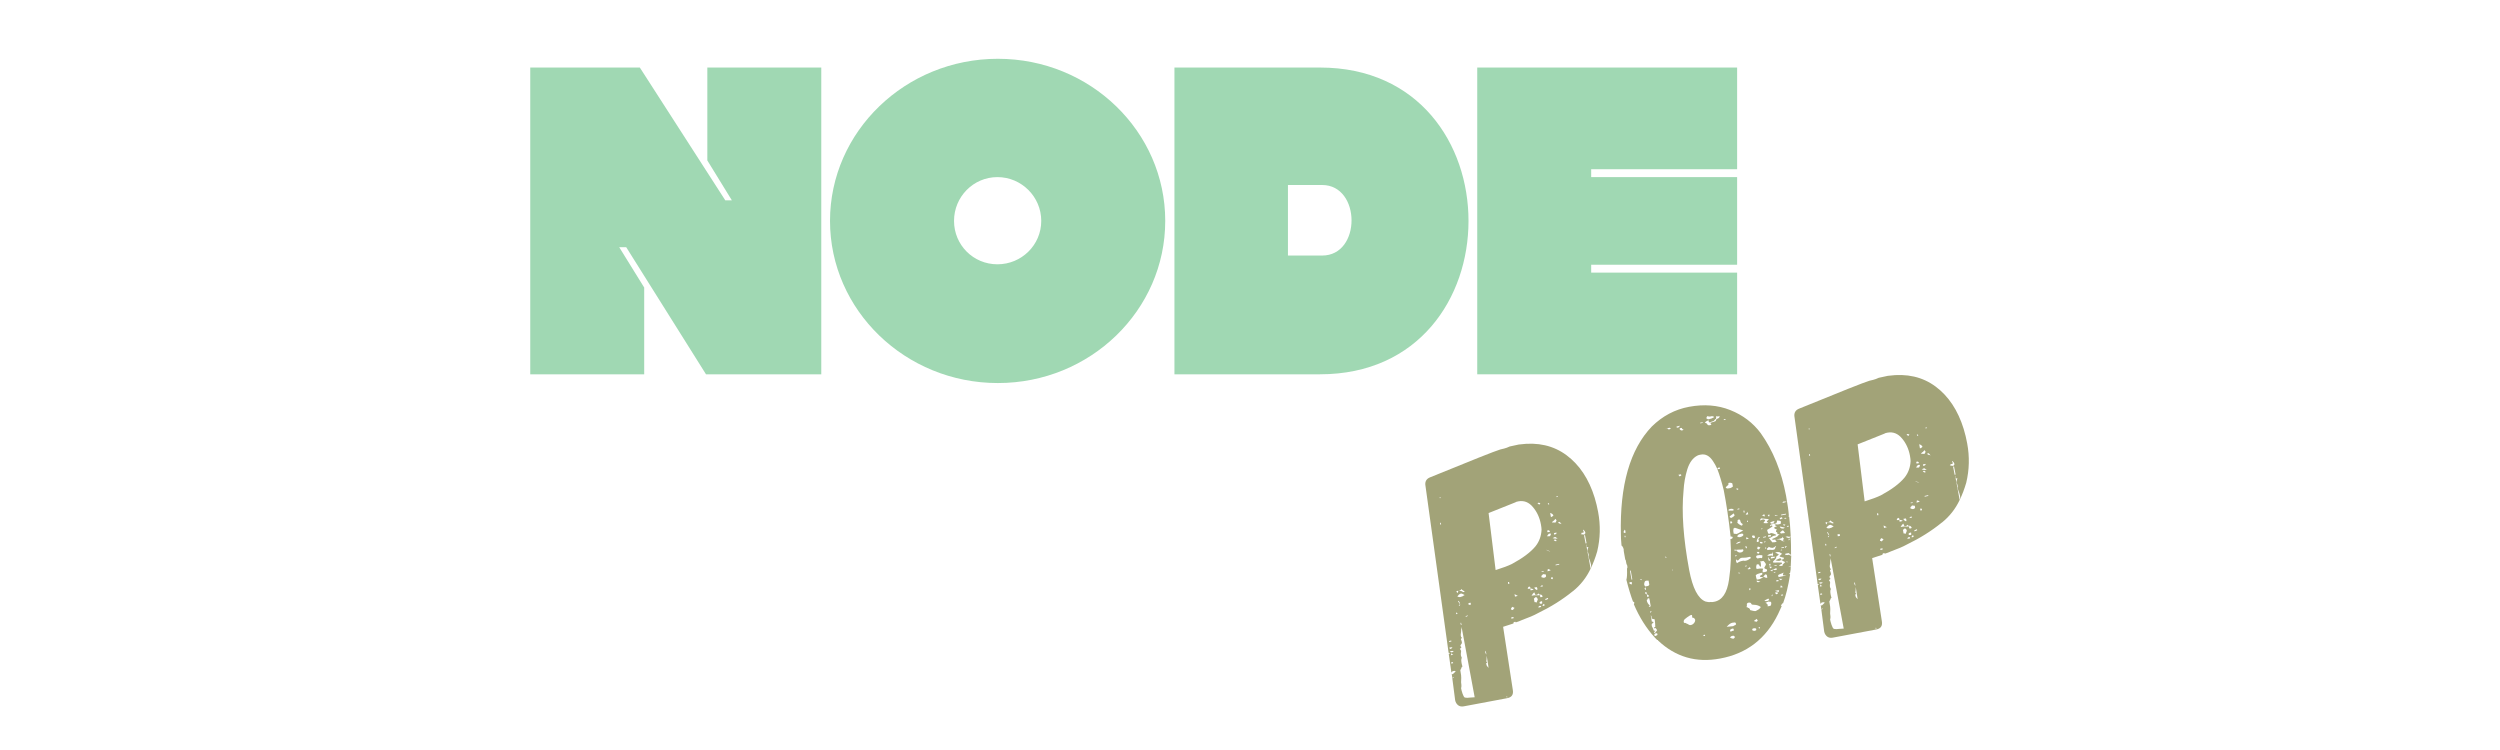 <svg xmlns="http://www.w3.org/2000/svg" xmlns:xlink="http://www.w3.org/1999/xlink" width="200" zoomAndPan="magnify" viewBox="0 0 150 75" height="60" preserveAspectRatio="xMidYMid meet" version="1.0"><defs><g/></defs><g fill="#a0d8b3" fill-opacity="1"><g transform="translate(2.545, 37.43)"><g><path d="M 19.984 -17.398 L 11.438 -30.676 L 0.48 -30.676 L 0.48 0 L 11.875 0 L 11.875 -8.676 L 9.379 -12.707 L 10.078 -12.707 L 18.055 0 L 29.582 0 L 29.582 -30.676 L 18.188 -30.676 L 18.188 -21.387 L 20.641 -17.398 Z M 19.984 -17.398 "/></g></g></g><g fill="#a0d8b3" fill-opacity="1"><g transform="translate(32.563, 37.43)"><g><path d="M 17.223 0.875 C 26.469 0.875 33.961 -6.398 33.961 -15.34 C 33.961 -24.277 26.469 -31.551 17.223 -31.551 C 7.977 -31.551 0.438 -24.277 0.438 -15.34 C 0.438 -6.398 7.977 0.875 17.223 0.875 Z M 12.84 -15.34 C 12.84 -17.75 14.77 -19.719 17.18 -19.719 C 19.59 -19.719 21.562 -17.75 21.562 -15.34 C 21.562 -12.926 19.59 -11 17.18 -11 C 14.77 -11 12.84 -12.926 12.84 -15.34 Z M 12.84 -15.34 "/></g></g></g><g fill="#a0d8b3" fill-opacity="1"><g transform="translate(67.006, 37.43)"><g><path d="M 0.438 0 L 14.988 0 C 34.797 0 34.797 -30.676 14.988 -30.676 L 0.438 -30.676 Z M 15.207 -11.875 L 11.789 -11.875 L 11.789 -18.93 L 15.207 -18.93 C 19.105 -18.93 19.152 -11.875 15.207 -11.875 Z M 15.207 -11.875 "/></g></g></g><g fill="#a0d8b3" fill-opacity="1"><g transform="translate(97.286, 37.43)"><g><path d="M 11.832 -20.508 L 26.426 -20.508 L 26.426 -30.676 L 0.438 -30.676 L 0.438 0 L 26.426 0 L 26.426 -10.168 L 11.832 -10.168 L 11.832 -10.957 L 26.426 -10.957 L 26.426 -19.719 L 11.832 -19.719 Z M 11.832 -20.508 "/></g></g></g><g fill="#a2a378" fill-opacity="1"><g transform="translate(96.015, 70.696)"><g><path d="M 13.453 -20.922 C 13.598 -20.441 13.711 -19.969 13.797 -19.5 C 14.047 -18.164 14.016 -16.848 13.703 -15.547 C 13.516 -14.91 13.297 -14.336 13.047 -13.828 C 13.098 -13.961 13.109 -14.109 13.078 -14.266 C 13.035 -14.453 12.992 -14.594 12.953 -14.688 C 12.91 -14.77 12.879 -14.883 12.859 -15.031 C 12.836 -15.133 12.852 -15.191 12.906 -15.203 L 12.859 -15.203 C 12.828 -15.367 12.789 -15.484 12.75 -15.547 C 12.727 -15.691 12.754 -15.836 12.828 -15.984 C 12.68 -15.973 12.625 -16.016 12.656 -16.109 C 12.633 -16.203 12.613 -16.258 12.594 -16.281 L 13.047 -13.828 C 12.629 -12.941 12.039 -12.191 11.281 -11.578 L 11.25 -11.562 C 10.238 -10.738 9.078 -10.008 7.766 -9.375 C 7.391 -9.164 6.859 -8.938 6.172 -8.688 L 5.875 -8.562 L 5.594 -8.469 L 5.562 -8.453 C 5.551 -8.504 5.523 -8.523 5.484 -8.516 C 5.367 -8.492 5.316 -8.445 5.328 -8.375 C 5.328 -8.352 5.336 -8.348 5.359 -8.359 L 4.297 -8.016 L 5.266 -1.703 C 5.348 -1.234 5.156 -0.957 4.688 -0.875 L 0.359 -0.062 C 0.141 -0.02 -0.047 -0.055 -0.203 -0.172 C -0.359 -0.297 -0.457 -0.461 -0.5 -0.672 L -0.844 -3.328 L -0.75 -3.266 C -0.688 -3.316 -0.582 -3.414 -0.438 -3.562 L -0.562 -3.609 L -0.75 -3.578 L -0.875 -3.438 L -1.141 -5.312 L -1.031 -5.344 C -1.039 -5.395 -1.07 -5.414 -1.125 -5.406 L -1.156 -5.422 L -3.484 -22.234 C -3.504 -22.578 -3.352 -22.816 -3.031 -22.953 C 1.145 -24.66 3.492 -25.594 4.016 -25.75 C 4.109 -25.77 4.238 -25.801 4.406 -25.844 C 4.57 -25.883 4.754 -25.953 4.953 -26.047 L 5.891 -26.25 L 5.922 -26.25 C 7.766 -26.5 9.336 -26.141 10.641 -25.172 C 11.941 -24.203 12.879 -22.785 13.453 -20.922 Z M -1.969 -20.891 L -1.984 -21 L -2.047 -20.984 L -2.031 -20.875 Z M 3.547 -13.688 C 4.266 -13.914 4.805 -14.117 5.172 -14.297 C 6.254 -14.879 7.039 -15.469 7.531 -16.062 C 7.906 -16.531 8.109 -17.082 8.141 -17.719 C 8.141 -17.844 8.117 -18.02 8.078 -18.25 C 7.953 -18.926 7.688 -19.504 7.281 -19.984 C 6.875 -20.473 6.391 -20.664 5.828 -20.562 C 5.68 -20.539 5.57 -20.504 5.5 -20.453 L 2.844 -19.391 Z M 9.625 -21.062 L 9.641 -20.984 L 9.766 -21.016 L 9.75 -21.094 Z M 7.797 -20.422 C 7.766 -20.391 7.75 -20.363 7.75 -20.344 C 7.758 -20.32 7.781 -20.312 7.812 -20.312 C 7.844 -20.27 7.879 -20.25 7.922 -20.25 C 7.973 -20.258 7.992 -20.289 7.984 -20.344 L 8.031 -20.391 Z M -1.906 -18.25 L -1.938 -18.422 L -2.016 -18.406 L -1.984 -18.234 Z M 8.906 -20.266 L 8.875 -20.375 L 8.766 -20.359 L 8.797 -20.25 Z M 9.328 -19.141 C 9.297 -19.254 9.188 -19.344 9 -19.406 L 9.078 -18.984 C 9.16 -19.004 9.242 -19.055 9.328 -19.141 Z M 9.531 -18.438 C 9.602 -18.551 9.641 -18.625 9.641 -18.656 L 9.531 -18.812 L 9.406 -18.672 C 9.406 -18.672 9.398 -18.664 9.391 -18.656 C 9.391 -18.645 9.391 -18.641 9.391 -18.641 L 9.344 -18.625 C 9.258 -18.562 9.203 -18.504 9.172 -18.453 Z M 10.141 -18.281 C 10.035 -18.426 9.973 -18.492 9.953 -18.484 L 9.891 -18.516 L 9.812 -18.469 C 9.832 -18.375 9.891 -18.332 9.984 -18.344 Z M 8.984 -17.516 C 8.961 -17.578 8.938 -17.617 8.906 -17.641 L 8.844 -17.672 L 8.703 -17.641 L 8.734 -17.469 Z M 8.984 -17.078 C 9.055 -17.18 9.086 -17.27 9.078 -17.344 C 8.984 -17.32 8.922 -17.32 8.891 -17.344 L 8.781 -17.219 C 8.719 -17.145 8.695 -17.094 8.719 -17.062 Z M 9.406 -17.234 C 9.582 -17.266 9.66 -17.332 9.641 -17.438 L 9.375 -17.391 Z M 12.5 -17.328 C 12.52 -17.359 12.523 -17.398 12.516 -17.453 C 12.492 -17.547 12.426 -17.641 12.312 -17.734 C 12.27 -17.68 12.281 -17.633 12.344 -17.594 C 12.352 -17.52 12.352 -17.469 12.344 -17.438 L 12.109 -17.406 C 12.16 -17.332 12.141 -17.289 12.047 -17.281 C 12.047 -17.281 12.125 -17.27 12.281 -17.25 L 12.438 -17.234 C 12.438 -17.234 12.438 -17.25 12.438 -17.281 C 12.445 -17.312 12.469 -17.328 12.5 -17.328 Z M 9.25 -16.875 C 9.445 -16.832 9.613 -16.82 9.75 -16.844 C 9.594 -16.945 9.516 -17 9.516 -17 C 9.398 -16.977 9.332 -16.945 9.312 -16.906 Z M 9.484 -16.766 L 9.359 -16.656 L 9.594 -16.562 L 9.641 -16.656 Z M 12.391 -17.156 L 12.547 -16.344 L 12.641 -16.375 L 12.484 -17.188 Z M 9.016 -15.516 C 8.879 -15.629 8.734 -15.695 8.578 -15.719 Z M 9.547 -14.234 L 9.547 -14.156 L 9.906 -14.234 L 9.906 -14.312 Z M 9.047 -13.656 C 9.035 -13.695 8.992 -13.727 8.922 -13.75 C 8.859 -13.781 8.805 -13.789 8.766 -13.781 L 8.734 -13.562 Z M 8.156 -13.5 L 8.359 -13.531 L 8.344 -13.594 L 8.141 -13.562 Z M 0.469 -11.516 C 0.406 -11.578 0.332 -11.629 0.25 -11.672 C 0.195 -11.703 0.164 -11.742 0.156 -11.797 C 0.094 -11.711 0.023 -11.66 -0.047 -11.641 C -0.047 -11.617 -0.07 -11.602 -0.125 -11.594 C 0.082 -11.613 0.219 -11.578 0.281 -11.484 Z M 8.281 -13.281 C 8.238 -13.219 8.219 -13.188 8.219 -13.188 L 8.188 -13.172 C 8.133 -13.141 8.113 -13.098 8.125 -13.047 C 8.133 -12.973 8.156 -12.941 8.188 -12.953 L 8.219 -12.953 C 8.281 -12.922 8.344 -12.91 8.406 -12.922 C 8.52 -12.953 8.582 -13.004 8.594 -13.078 L 8.562 -13.25 Z M -0.266 -11.375 L -0.219 -11.5 C -0.188 -11.539 -0.176 -11.582 -0.188 -11.625 L -0.375 -11.578 L -0.359 -11.516 Z M 4.891 -12.5 L 4.781 -12.484 L 4.812 -12.297 L 4.922 -12.312 Z M -0.016 -10.984 C 0.078 -11.004 0.16 -11.031 0.234 -11.062 C 0.359 -11.145 0.43 -11.188 0.453 -11.188 L 0.25 -11.297 C 0.164 -11.336 0.109 -11.352 0.078 -11.344 C 0.035 -11.332 -0.031 -11.297 -0.125 -11.234 L -0.281 -11.047 C -0.219 -11.023 -0.176 -11.008 -0.156 -11 C -0.133 -11 -0.133 -11 -0.156 -11 Z M 9.125 -12.984 L 9.094 -12.797 L 9.25 -12.781 L 9.281 -12.938 Z M 6.922 -12.047 C 6.879 -12.035 6.836 -12.004 6.797 -11.953 C 6.766 -11.91 6.754 -11.863 6.766 -11.812 L 7.016 -11.828 L 7.047 -11.656 L 7.25 -11.703 L 7.359 -11.75 C 7.242 -11.82 7.129 -11.848 7.016 -11.828 L 7.031 -11.938 C 7.02 -11.957 6.984 -11.992 6.922 -12.047 Z M 8.281 -12.062 C 8.281 -12.082 8.27 -12.094 8.25 -12.094 L 8.234 -12.172 C 8.234 -12.172 8.223 -12.172 8.203 -12.172 C 8.191 -12.18 8.188 -12.188 8.188 -12.188 L 8 -12.016 Z M -0.141 -10.609 L -0.219 -10.594 L -0.062 -10.328 L 0 -10.344 Z M 7.703 -11.703 C 7.723 -11.754 7.727 -11.801 7.719 -11.844 C 7.707 -11.895 7.688 -11.941 7.656 -11.984 L 7.406 -11.938 C 7.5 -11.781 7.598 -11.703 7.703 -11.703 Z M -0.047 -10.25 L -0.141 -10.125 L -0.062 -10.109 L 0.016 -10.266 Z M 5.438 -11.281 L 5.484 -11.031 L 5.766 -11.109 Z M 0.828 -10.391 L 0.859 -10.203 L 1.078 -10.234 L 1.047 -10.422 Z M 7.406 -11.469 C 7.301 -11.375 7.211 -11.258 7.141 -11.125 L 7.422 -11.172 L 7.969 -11.172 L 7.953 -11.25 L 7.906 -11.266 L 7.859 -11.344 L 7.812 -11.328 L 7.797 -11.297 L 7.672 -11.219 L 7.531 -11.203 Z M 8.25 -11.047 C 8.227 -11.141 8.156 -11.211 8.031 -11.266 C 7.969 -11.148 7.973 -11.051 8.047 -10.969 L 8.188 -11 Z M 7.438 -10.484 C 7.508 -10.492 7.578 -10.477 7.641 -10.438 C 7.723 -10.625 7.766 -10.727 7.766 -10.75 L 7.703 -10.906 C 7.703 -10.906 7.66 -10.938 7.578 -11 L 7.5 -10.938 L 7.469 -10.922 C 7.469 -10.922 7.461 -10.914 7.453 -10.906 C 7.453 -10.895 7.453 -10.891 7.453 -10.891 L 7.375 -10.844 Z M -0.422 -9.281 L -0.25 -9.312 L -0.297 -9.375 C -0.297 -9.375 -0.332 -9.406 -0.406 -9.469 L -0.391 -9.359 Z M 8.516 -10.797 L 8.531 -10.688 L 8.797 -10.797 L 8.781 -10.906 Z M 5.203 -10.016 C 5.109 -9.891 5.066 -9.801 5.078 -9.75 L 5.266 -9.688 L 5.438 -9.906 Z M 7.938 -10.406 C 7.957 -10.332 8.02 -10.305 8.125 -10.328 L 8.203 -10.344 C 8.211 -10.375 8.211 -10.422 8.203 -10.484 L 8.188 -10.578 C 8.008 -10.547 7.926 -10.488 7.938 -10.406 Z M 0.719 -9.156 L 0.547 -9.062 L 0.562 -9 L 0.781 -9.109 Z M 8.422 -10.125 C 8.453 -10.195 8.438 -10.258 8.375 -10.312 C 8.27 -10.238 8.227 -10.164 8.25 -10.094 Z M 8.109 -10 C 8.098 -10.07 8.062 -10.113 8 -10.125 C 7.875 -10.094 7.816 -10.031 7.828 -9.938 Z M 0.031 -8.406 L 0.078 -8.188 L 0.141 -8.203 L 0.094 -8.422 Z M 5.109 -8.953 L 5.125 -8.828 L 5.344 -8.875 L 5.328 -9 Z M 0.141 -8.016 C 0.141 -7.91 0.129 -7.82 0.109 -7.75 C 0.098 -7.676 0.094 -7.598 0.094 -7.516 C 0.082 -7.441 0.07 -7.363 0.062 -7.281 C 0.051 -7.207 0.055 -7.141 0.078 -7.078 C 0.078 -7.035 0.086 -7.004 0.109 -6.984 C 0.172 -6.941 0.191 -6.91 0.172 -6.891 C 0.066 -6.836 0.051 -6.758 0.125 -6.656 C 0.176 -6.508 0.191 -6.414 0.172 -6.375 C 0.172 -6.375 0.148 -6.344 0.109 -6.281 C 0.109 -6.281 0.102 -6.27 0.094 -6.25 C 0.082 -6.238 0.078 -6.234 0.078 -6.234 C 0.035 -6.191 0.02 -6.148 0.031 -6.109 C 0.031 -6.066 0.051 -6.039 0.094 -6.031 C 0.094 -6.031 0.098 -6.008 0.109 -5.969 C 0.129 -5.938 0.113 -5.906 0.062 -5.875 L 0.016 -5.844 L -0.031 -5.828 C 0.062 -5.711 0.102 -5.617 0.094 -5.547 C 0.051 -5.273 0.062 -5.098 0.125 -5.016 C 0.156 -4.973 0.164 -4.93 0.156 -4.891 C 0.156 -4.848 0.145 -4.828 0.125 -4.828 C 0.102 -4.703 0.109 -4.555 0.141 -4.391 C 0.172 -4.234 0.203 -4.117 0.234 -4.047 C 0.16 -4.016 0.125 -3.961 0.125 -3.891 L 0.016 -3.672 L 0.031 -3.578 C 0.094 -3.242 0.117 -3.02 0.109 -2.906 C 0.098 -2.727 0.094 -2.582 0.094 -2.469 C 0.102 -2.363 0.113 -2.273 0.125 -2.203 C 0.133 -2.141 0.133 -2.082 0.125 -2.031 L 0.094 -1.875 C 0.113 -1.75 0.16 -1.57 0.234 -1.344 C 0.305 -1.125 0.383 -0.988 0.469 -0.938 C 0.625 -0.906 0.797 -0.906 0.984 -0.938 L 1.453 -0.969 Z M -0.875 -6.547 L -0.891 -6.641 L -1.109 -6.594 L -1.094 -6.5 Z M -0.766 -5.953 C -0.828 -5.973 -0.898 -5.973 -0.984 -5.953 C -1.066 -5.941 -1.102 -5.922 -1.094 -5.891 L -0.969 -5.797 C -0.895 -5.816 -0.828 -5.867 -0.766 -5.953 Z M -0.734 -5.5 C -0.68 -5.508 -0.66 -5.539 -0.672 -5.594 C -0.828 -5.613 -0.945 -5.594 -1.031 -5.531 L -0.844 -5.453 Z M -0.688 -5.219 C -0.812 -5.27 -0.879 -5.332 -0.891 -5.406 L -0.906 -5.297 C -0.895 -5.242 -0.906 -5.203 -0.938 -5.172 Z M 2.5 -5.5 C 2.52 -5.406 2.562 -5.316 2.625 -5.234 L 2.562 -5.625 Z M -0.906 -4.453 L -0.891 -4.344 L -0.703 -4.375 L -0.719 -4.484 Z M 2.641 -4.75 L 2.625 -4.641 C 2.633 -4.598 2.629 -4.578 2.609 -4.578 C 2.703 -4.461 2.723 -4.398 2.672 -4.391 C 2.648 -4.41 2.629 -4.41 2.609 -4.391 C 2.598 -4.379 2.598 -4.363 2.609 -4.344 C 2.617 -4.25 2.641 -4.172 2.672 -4.109 C 2.711 -4.055 2.77 -3.988 2.844 -3.906 L 2.656 -5.125 Z M -0.672 -2.984 L -0.766 -2.906 L -0.766 -2.875 L -0.625 -2.938 Z M 4.688 -1.047 L 4.609 -1.031 L 4.672 -0.953 L 4.734 -0.969 Z M 4.688 -1.047 "/></g></g></g><g fill="#a2a378" fill-opacity="1"><g transform="translate(114.731, 67.212)"><g><path d="M 14.125 -15.625 L 14.156 -15.516 L 14.188 -15.531 C 14.32 -14.406 14.383 -13.129 14.375 -11.703 L 14.281 -11.797 C 14.195 -11.848 14.148 -11.883 14.141 -11.906 L 13.812 -11.844 L 13.797 -11.734 L 13.812 -11.703 C 13.906 -11.723 13.961 -11.723 13.984 -11.703 L 14.203 -11.75 C 14.211 -11.695 14.273 -11.66 14.391 -11.641 L 14.344 -10.578 L 14.141 -10.531 L 14.141 -10.5 L 14.344 -10.547 C 14.352 -10.367 14.332 -10.164 14.281 -9.938 C 14.27 -9.883 14.242 -9.859 14.203 -9.859 C 14.172 -9.867 14.156 -9.863 14.156 -9.844 L 14.281 -9.781 C 14.094 -8.602 13.859 -7.641 13.578 -6.891 L 13.531 -6.891 L 13.359 -6.672 L 13.438 -6.594 L 13.078 -5.812 C 11.867 -3.332 9.938 -1.848 7.281 -1.359 C 4.895 -0.91 2.828 -1.508 1.078 -3.156 L 1.062 -3.219 L 1 -3.203 C 0.844 -3.348 0.766 -3.426 0.766 -3.438 C -0.098 -4.383 -0.801 -5.5 -1.344 -6.781 L -1.312 -6.859 C -1.32 -6.898 -1.316 -6.938 -1.297 -6.969 C -1.305 -7.008 -1.348 -7.035 -1.422 -7.047 L -1.406 -6.984 C -1.645 -7.617 -1.875 -8.367 -2.094 -9.234 C -2.031 -9.422 -2.008 -9.789 -2.031 -10.344 L -1.984 -10.484 L -2.016 -10.688 C -2.066 -10.75 -2.098 -10.832 -2.109 -10.938 L -2.156 -11.188 C -2.188 -11.207 -2.207 -11.254 -2.219 -11.328 L -2.344 -12.031 C -2.363 -12.145 -2.367 -12.223 -2.359 -12.266 C -2.379 -12.379 -2.422 -12.477 -2.484 -12.562 C -2.484 -12.582 -2.516 -12.613 -2.578 -12.656 C -2.629 -13.207 -2.648 -13.57 -2.641 -13.75 C -2.766 -18.676 -1.734 -22.281 0.453 -24.562 C 1.523 -25.613 2.766 -26.27 4.172 -26.531 C 5.672 -26.812 7.047 -26.703 8.297 -26.203 C 9.555 -25.703 10.57 -24.93 11.344 -23.891 C 12.57 -22.172 13.414 -20.086 13.875 -17.641 C 14.031 -16.773 14.125 -16.109 14.156 -15.641 Z M 5.984 -25.594 C 5.93 -25.5 5.906 -25.426 5.906 -25.375 C 6 -25.301 6.078 -25.27 6.141 -25.281 L 6.453 -25.375 L 6.688 -25.5 L 6.609 -25.547 L 6.609 -25.594 C 6.535 -25.582 6.484 -25.582 6.453 -25.594 L 6.297 -25.562 C 6.234 -25.551 6.129 -25.562 5.984 -25.594 Z M 6.125 -25.188 C 5.926 -25.113 5.805 -25.031 5.766 -24.938 C 5.898 -24.906 5.977 -24.852 6 -24.781 C 6.031 -24.688 6.133 -24.66 6.312 -24.703 C 6.406 -24.711 6.426 -24.742 6.375 -24.797 C 6.301 -24.816 6.312 -24.875 6.406 -24.969 C 6.531 -25 6.613 -25.02 6.656 -25.031 C 6.707 -25.051 6.742 -25.066 6.766 -25.078 C 6.836 -25.086 6.867 -25.117 6.859 -25.172 L 6.891 -25.266 C 6.973 -25.328 7.031 -25.363 7.062 -25.375 C 7.133 -25.383 7.195 -25.445 7.25 -25.562 C 7.25 -25.582 7.203 -25.586 7.109 -25.578 C 7.023 -25.555 6.953 -25.562 6.891 -25.594 C 6.867 -25.57 6.867 -25.523 6.891 -25.453 C 6.891 -25.41 6.883 -25.367 6.875 -25.328 C 6.844 -25.328 6.797 -25.289 6.734 -25.219 C 6.68 -25.133 6.617 -25.086 6.547 -25.078 L 6.438 -25.062 L 6.375 -25 C 6.301 -24.969 6.238 -24.961 6.188 -24.984 C 6.145 -25.016 6.129 -25.051 6.141 -25.094 Z M 1.75 -24.344 C 1.895 -24.375 1.984 -24.379 2.016 -24.359 C 2.016 -24.359 2.02 -24.352 2.031 -24.344 C 2.051 -24.344 2.062 -24.344 2.062 -24.344 C 2.07 -24.301 2.086 -24.281 2.109 -24.281 L 2.219 -24.281 L 2.359 -24.359 C 2.359 -24.359 2.348 -24.363 2.328 -24.375 C 2.316 -24.383 2.312 -24.391 2.312 -24.391 L 2.25 -24.438 Z M 2.953 -24.438 L 3.125 -24.469 L 3.281 -24.641 L 2.922 -24.562 Z M 5.297 -24.875 L 5.547 -24.922 L 5.531 -24.984 L 5.281 -24.938 Z M 7.656 -25.203 L 7.828 -25.234 L 7.812 -25.312 L 7.641 -25.281 Z M 3.625 -24.281 C 3.531 -24.258 3.473 -24.305 3.453 -24.422 L 3.25 -24.391 L 3.266 -24.359 L 3.234 -24.344 L 3.234 -24.297 C 3.305 -24.191 3.395 -24.148 3.5 -24.172 C 3.551 -24.18 3.594 -24.219 3.625 -24.281 Z M 8.375 -13.297 C 8.375 -13.297 8.379 -13.301 8.391 -13.312 C 8.398 -13.32 8.406 -13.328 8.406 -13.328 C 8.477 -13.348 8.508 -13.363 8.5 -13.375 L 8.547 -13.516 C 8.441 -13.555 8.367 -13.57 8.328 -13.562 C 8.141 -15.289 7.91 -16.836 7.641 -18.203 C 7.441 -19.016 7.227 -19.719 7 -20.312 L 7.031 -20.312 L 7.078 -20.297 L 7.281 -20.328 C 7.258 -20.391 7.227 -20.445 7.188 -20.5 C 7.07 -20.414 7.008 -20.352 7 -20.312 C 6.875 -20.602 6.727 -20.867 6.562 -21.109 C 6.219 -21.629 5.812 -21.844 5.344 -21.75 C 5.195 -21.727 5.086 -21.695 5.016 -21.656 C 4.555 -21.426 4.219 -20.969 4 -20.281 C 3.789 -19.594 3.664 -18.883 3.625 -18.156 C 3.414 -16 3.602 -13.348 4.188 -10.203 C 4.531 -8.398 5.07 -7.352 5.812 -7.062 C 6.02 -7 6.195 -6.984 6.344 -7.016 C 6.414 -6.992 6.523 -7 6.672 -7.031 C 7.484 -7.176 7.984 -7.914 8.172 -9.25 C 8.367 -10.562 8.414 -11.914 8.312 -13.312 Z M 3.359 -19.781 L 3.109 -19.734 L 3.219 -19.578 C 3.258 -19.586 3.32 -19.617 3.406 -19.672 Z M 8.438 -18.469 L 8.562 -18.562 L 8.5 -18.875 C 8.395 -18.938 8.273 -18.953 8.141 -18.922 C 8.117 -18.922 8.109 -18.898 8.109 -18.859 C 8.117 -18.805 8.117 -18.766 8.109 -18.734 L 7.969 -18.609 C 7.883 -18.535 7.844 -18.488 7.844 -18.469 C 7.852 -18.414 7.91 -18.379 8.016 -18.359 L 8.312 -18.406 Z M 8.953 -18.219 L 9.016 -18.234 C 9.047 -18.266 9.082 -18.285 9.125 -18.297 C 9.125 -18.297 9.113 -18.305 9.094 -18.328 C 9.082 -18.348 9.066 -18.352 9.047 -18.344 L 8.922 -18.406 Z M 8.328 -16.328 C 8.18 -16.297 8.113 -16.258 8.125 -16.219 L 8.125 -16.141 L 8.359 -16.156 C 8.398 -16.145 8.473 -16.145 8.578 -16.156 L 8.641 -16.203 L 8.625 -16.266 C 8.539 -16.328 8.441 -16.348 8.328 -16.328 Z M -2.188 -13.906 C -2.195 -13.977 -2.195 -14.039 -2.188 -14.094 C -2.195 -14.156 -2.219 -14.207 -2.25 -14.25 C -2.344 -14.125 -2.383 -14.035 -2.375 -13.984 C -2.375 -13.984 -2.348 -13.961 -2.297 -13.922 Z M 9.219 -16.344 C 9.219 -16.363 9.18 -16.367 9.109 -16.359 L 8.969 -16.297 C 9.031 -16.266 9.07 -16.254 9.094 -16.266 L 9.203 -16.281 L 9.203 -16.312 Z M 13.812 -16.984 C 13.844 -17.023 13.895 -17.051 13.969 -17.062 L 13.609 -17.062 L 13.547 -16.984 L 13.516 -16.906 C 13.566 -16.938 13.664 -16.961 13.812 -16.984 Z M 9.641 -15.953 L 9.734 -15.969 L 9.703 -16.156 L 9.609 -16.141 Z M 8.234 -15.578 L 8.266 -15.469 C 8.266 -15.445 8.289 -15.441 8.344 -15.453 C 8.344 -15.453 8.352 -15.445 8.375 -15.438 C 8.395 -15.438 8.41 -15.426 8.422 -15.406 C 8.41 -15.426 8.469 -15.469 8.594 -15.531 L 8.734 -15.672 L 8.641 -15.875 Z M 9.922 -15.891 C 9.867 -15.805 9.844 -15.754 9.844 -15.734 L 10.094 -15.781 C 10.07 -15.875 10.035 -15.961 9.984 -16.047 C 9.992 -15.984 9.973 -15.93 9.922 -15.891 Z M -2.203 -13.641 L -2.281 -13.625 L -2.25 -13.484 L -2.172 -13.5 Z M 11.438 -15.641 C 11.531 -15.66 11.617 -15.629 11.703 -15.547 C 11.773 -15.66 11.758 -15.742 11.656 -15.797 C 11.625 -15.734 11.586 -15.703 11.547 -15.703 Z M 9.469 -14.641 C 9.52 -14.734 9.547 -14.789 9.547 -14.812 C 9.422 -14.863 9.344 -14.953 9.312 -15.078 C 9.32 -15.141 9.273 -15.211 9.172 -15.297 C 9.172 -15.297 9.164 -15.285 9.156 -15.266 C 9.145 -15.254 9.125 -15.242 9.094 -15.234 L 9 -15.188 C 9.051 -15.176 9.062 -15.141 9.031 -15.078 L 9 -14.938 L 9.141 -14.812 C 9.234 -14.727 9.344 -14.672 9.469 -14.641 Z M 8.5 -14.953 C 8.488 -14.992 8.461 -15.031 8.422 -15.062 C 8.379 -15.094 8.348 -15.102 8.328 -15.094 C 8.273 -14.945 8.289 -14.863 8.375 -14.844 L 8.438 -14.906 Z M 12.047 -15.719 C 12.055 -15.664 12.07 -15.633 12.094 -15.625 L 12.172 -15.547 C 12.211 -15.609 12.227 -15.676 12.219 -15.75 Z M 9.969 -15.031 C 10 -15.008 10.023 -15.004 10.047 -15.016 C 10.066 -15.035 10.066 -15.062 10.047 -15.094 L 9.969 -15.188 Z M 12.766 -15.641 L 13.031 -15.656 L 13.016 -15.688 L 12.75 -15.719 Z M 11.312 -15.281 C 11.301 -15.258 11.289 -15.238 11.281 -15.219 C 11.27 -15.207 11.27 -15.188 11.281 -15.156 C 11.301 -15.164 11.328 -15.18 11.359 -15.203 C 11.391 -15.223 11.453 -15.242 11.547 -15.266 C 11.66 -15.285 11.738 -15.25 11.781 -15.156 L 11.609 -14.906 C 11.805 -14.875 11.973 -14.879 12.109 -14.922 C 11.941 -15.016 11.906 -15.082 12 -15.125 L 12.156 -15.297 L 11.375 -15.375 Z M 13.391 -15.672 L 13.875 -15.766 L 13.859 -15.844 L 13.375 -15.75 Z M 13.234 -15.422 C 13.254 -15.316 13.285 -15.27 13.328 -15.281 L 13.531 -15.375 L 13.484 -15.422 L 13.469 -15.5 L 13.328 -15.438 Z M 13.922 -15.359 C 13.805 -15.473 13.734 -15.461 13.703 -15.328 Z M 8.797 -13.828 L 8.938 -13.812 C 8.988 -13.82 9.207 -13.941 9.594 -14.172 L 9.125 -14.312 L 8.953 -14.375 L 8.75 -14.438 L 8.609 -14.344 C 8.617 -14.301 8.613 -14.227 8.594 -14.125 L 8.641 -13.844 Z M 12.562 -15.078 C 12.469 -15.055 12.375 -15.016 12.281 -14.953 C 12.289 -14.91 12.336 -14.875 12.422 -14.844 L 12.609 -14.875 L 12.656 -15 C 12.707 -15.008 12.723 -15.047 12.703 -15.109 Z M 12.938 -14.969 C 12.926 -14.906 12.875 -14.863 12.781 -14.844 L 12.734 -14.828 C 12.723 -14.848 12.68 -14.852 12.609 -14.844 C 12.555 -14.832 12.535 -14.816 12.547 -14.797 L 12.438 -14.781 C 12.32 -14.758 12.27 -14.695 12.281 -14.594 C 12.375 -14.602 12.426 -14.641 12.438 -14.703 C 12.477 -14.648 12.5 -14.625 12.5 -14.625 L 12.516 -14.562 L 11.984 -14.219 C 12.016 -14.062 12.047 -13.957 12.078 -13.906 C 12.117 -13.832 12.16 -13.805 12.203 -13.828 C 12.254 -13.859 12.281 -13.875 12.281 -13.875 L 12.422 -13.906 C 12.461 -13.906 12.523 -13.891 12.609 -13.859 L 12.891 -13.734 L 12.797 -13.641 C 12.766 -13.629 12.75 -13.633 12.75 -13.656 L 12.688 -13.641 C 12.582 -13.617 12.516 -13.586 12.484 -13.547 L 12.312 -13.438 L 12.141 -13.406 C 12.223 -13.344 12.27 -13.289 12.281 -13.25 C 12.344 -13.164 12.391 -13.113 12.422 -13.094 C 12.441 -13 12.5 -12.961 12.594 -12.984 C 12.688 -12.973 12.805 -12.992 12.953 -13.047 C 12.867 -13.086 12.816 -13.16 12.797 -13.266 L 12.719 -13.25 C 12.582 -13.219 12.508 -13.227 12.5 -13.281 L 12.484 -13.312 L 12.734 -13.422 L 12.922 -13.516 C 13.023 -13.578 13.078 -13.625 13.078 -13.656 L 13.234 -13.797 C 13.141 -13.773 13.062 -13.789 13 -13.844 L 12.984 -14 L 12.922 -14 C 12.898 -13.988 12.883 -14.004 12.875 -14.047 C 12.863 -14.098 12.867 -14.141 12.891 -14.172 L 12.969 -14.25 L 12.828 -14.312 C 12.742 -14.352 12.695 -14.383 12.688 -14.406 C 12.676 -14.477 12.77 -14.535 12.969 -14.578 L 12.812 -14.656 C 12.77 -14.695 12.742 -14.727 12.734 -14.75 L 12.891 -14.781 C 12.992 -14.75 13.145 -14.766 13.344 -14.828 C 13.332 -14.867 13.336 -14.91 13.359 -14.953 C 13.367 -14.973 13.367 -15.004 13.359 -15.047 C 13.359 -15.098 13.305 -15.129 13.203 -15.141 C 13.098 -15.16 13.02 -15.164 12.969 -15.156 C 12.977 -15.113 12.969 -15.051 12.938 -14.969 Z M 11.391 -14.281 L 11.469 -14.297 L 11.516 -14.375 L 11.453 -14.406 Z M 13.562 -14.766 C 13.57 -14.691 13.641 -14.656 13.766 -14.656 L 13.781 -14.719 L 13.812 -14.766 Z M 9.281 -13.5 C 9.332 -13.508 9.398 -13.535 9.484 -13.578 C 9.566 -13.629 9.609 -13.676 9.609 -13.719 C 9.586 -13.789 9.566 -13.828 9.547 -13.828 L 9.469 -13.859 L 9.328 -13.828 C 9.148 -13.797 9.035 -13.707 8.984 -13.562 C 9.078 -13.5 9.176 -13.477 9.281 -13.5 Z M 13.547 -14.5 L 13.234 -14.562 C 13.297 -14.395 13.422 -14.328 13.609 -14.359 C 13.68 -14.379 13.711 -14.398 13.703 -14.422 L 13.781 -14.438 Z M 14.141 -14.641 L 13.953 -14.609 L 13.969 -14.531 L 14.156 -14.562 Z M 10.688 -13.672 L 10.469 -13.641 C 10.457 -13.535 10.504 -13.457 10.609 -13.406 L 10.781 -13.438 C 10.77 -13.539 10.754 -13.594 10.734 -13.594 Z M 13.547 -13.891 C 13.672 -13.891 13.742 -13.898 13.766 -13.922 L 13.656 -14.078 C 13.645 -14.129 13.594 -14.16 13.5 -14.172 C 13.414 -14.078 13.359 -14.031 13.328 -14.031 C 13.297 -13.977 13.281 -13.938 13.281 -13.906 L 13.359 -13.891 L 13.359 -13.859 Z M 10.156 -13.359 C 10.039 -13.441 9.945 -13.477 9.875 -13.469 L 9.906 -13.281 Z M 11.156 -13.516 C 11.051 -13.422 10.977 -13.281 10.938 -13.094 C 10.945 -13.031 10.973 -13.004 11.016 -13.016 L 11.125 -13.031 C 11.156 -13.133 11.156 -13.203 11.125 -13.234 C 11.062 -13.285 11.113 -13.363 11.281 -13.469 C 11.258 -13.457 11.25 -13.461 11.25 -13.484 L 11.219 -13.484 C 11.219 -13.484 11.207 -13.488 11.188 -13.5 C 11.164 -13.508 11.156 -13.516 11.156 -13.516 Z M 12.359 -13.578 C 12.379 -13.617 12.367 -13.664 12.328 -13.719 L 12.078 -13.688 L 12.078 -13.531 Z M 11.875 -13.5 L 11.859 -13.578 L 11.578 -13.516 L 11.594 -13.438 Z M 9.172 -13.031 C 9.117 -13.02 9.047 -12.984 8.953 -12.922 L 8.875 -12.797 C 9.145 -12.891 9.305 -12.969 9.359 -13.031 L 9.312 -13.016 C 9.312 -13.047 9.266 -13.051 9.172 -13.031 Z M 1.891 -11.406 C 1.93 -11.469 1.926 -11.492 1.875 -11.484 L 1.766 -11.578 C 1.754 -11.523 1.797 -11.469 1.891 -11.406 Z M 13.344 -13.203 C 13.406 -13.16 13.469 -13.125 13.531 -13.094 C 13.594 -13.07 13.688 -13.082 13.812 -13.125 C 13.688 -13.102 13.594 -13.125 13.531 -13.188 C 13.656 -13.281 13.68 -13.352 13.609 -13.406 C 13.547 -13.445 13.508 -13.5 13.5 -13.562 C 13.52 -13.445 13.457 -13.379 13.312 -13.359 L 13.109 -13.312 C 12.992 -13.289 12.926 -13.27 12.906 -13.25 C 13.039 -13.27 13.133 -13.273 13.188 -13.266 Z M 14.219 -13.422 C 14.238 -13.43 14.281 -13.473 14.344 -13.547 C 14.238 -13.547 14.156 -13.547 14.094 -13.547 C 14.031 -13.555 14.023 -13.566 14.078 -13.578 C 14.023 -13.566 13.957 -13.555 13.875 -13.547 C 13.789 -13.547 13.828 -13.516 13.984 -13.453 C 14.035 -13.422 14.113 -13.41 14.219 -13.422 Z M 11.531 -12.953 C 11.488 -13.016 11.395 -13.035 11.25 -13.016 L 11.281 -12.891 L 11.484 -12.859 L 11.531 -12.922 Z M 11.672 -13.047 C 11.68 -12.984 11.707 -12.957 11.75 -12.969 C 11.812 -13.02 11.844 -13.055 11.844 -13.078 Z M 9.969 -12.531 C 9.914 -12.57 9.852 -12.586 9.781 -12.578 L 9.891 -12.359 C 9.953 -12.43 9.977 -12.488 9.969 -12.531 Z M 14.203 -13.25 C 14.254 -13.258 14.266 -13.281 14.234 -13.312 C 14.203 -13.344 14.176 -13.359 14.156 -13.359 L 14.141 -13.266 L 14.109 -13.188 L 14.188 -13.203 Z M 8.875 -12.203 C 8.938 -12.117 8.992 -12.062 9.047 -12.031 C 9.129 -11.969 9.234 -11.945 9.359 -11.969 C 9.473 -11.988 9.555 -12.047 9.609 -12.141 L 9.578 -12.281 C 9.422 -12.25 9.27 -12.238 9.125 -12.25 C 8.957 -12.219 8.82 -12.223 8.719 -12.266 L 8.75 -12.094 Z M 11.031 -12.547 C 11.039 -12.492 11.035 -12.469 11.016 -12.469 L 10.984 -12.391 C 10.992 -12.316 11.051 -12.273 11.156 -12.266 L 11.312 -12.453 C 11.195 -12.523 11.102 -12.555 11.031 -12.547 Z M -1.656 -10.156 L -1.734 -10.141 L -1.578 -9.25 L -1.5 -9.266 Z M 11.891 -12.359 L 11.875 -12.469 L 11.781 -12.453 L 11.797 -12.344 Z M 12.609 -12.234 C 12.723 -12.254 12.785 -12.316 12.797 -12.422 C 12.805 -12.473 12.82 -12.508 12.844 -12.531 C 12.875 -12.562 12.883 -12.594 12.875 -12.625 C 12.727 -12.5 12.602 -12.43 12.5 -12.422 L 12.312 -12.453 L 12.141 -12.531 C 12.141 -12.531 12.117 -12.5 12.078 -12.438 C 12.055 -12.406 12.02 -12.383 11.969 -12.375 L 12 -12.203 C 12.145 -12.234 12.266 -12.242 12.359 -12.234 C 12.41 -12.211 12.492 -12.211 12.609 -12.234 Z M 8.844 -11.688 L 8.812 -11.688 C 8.789 -11.676 8.785 -11.648 8.797 -11.609 C 8.816 -11.617 8.832 -11.598 8.844 -11.547 C 8.844 -11.566 8.883 -11.609 8.969 -11.672 Z M 13.969 -12.609 L 13.766 -12.562 C 13.734 -12.539 13.738 -12.504 13.781 -12.453 L 13.828 -12.422 C 13.828 -12.422 13.828 -12.426 13.828 -12.438 C 13.836 -12.445 13.844 -12.453 13.844 -12.453 L 13.875 -12.5 Z M 11.062 -11.828 C 11.164 -11.867 11.211 -11.922 11.203 -11.984 C 11.172 -12.023 11.082 -12.035 10.938 -12.016 Z M 13.656 -12.516 L 13.406 -12.469 L 13.422 -12.391 L 13.672 -12.438 Z M 2.531 -10.266 C 2.5 -10.266 2.488 -10.242 2.5 -10.203 C 2.508 -10.172 2.531 -10.156 2.562 -10.156 Z M 13.5 -12.203 C 13.5 -12.203 13.488 -12.207 13.469 -12.219 C 13.457 -12.227 13.453 -12.234 13.453 -12.234 L 13.406 -12.266 L 13.328 -12.156 Z M 12.109 -11.641 C 12.16 -11.629 12.242 -11.633 12.359 -11.656 C 12.422 -11.676 12.484 -11.66 12.547 -11.609 L 12.578 -11.812 L 12.516 -11.953 C 12.516 -11.992 12.535 -12.02 12.578 -12.031 L 12.516 -12.016 L 12.484 -12 C 12.547 -11.875 12.484 -11.816 12.297 -11.828 C 12.203 -11.805 12.098 -11.75 11.984 -11.656 Z M 8.891 -11.344 C 8.836 -11.188 8.863 -11.035 8.969 -10.891 C 9.031 -10.941 9.109 -10.988 9.203 -11.031 C 9.305 -11.082 9.43 -11.117 9.578 -11.141 C 9.648 -11.148 9.695 -11.145 9.719 -11.125 L 9.859 -11.141 C 10.004 -11.172 10.164 -11.254 10.344 -11.391 L 10.328 -11.5 L 10.266 -11.531 L 9.875 -11.453 L 9.609 -11.438 L 9.469 -11.438 C 9.363 -11.426 9.289 -11.395 9.25 -11.344 C 9.164 -11.27 9.102 -11.207 9.062 -11.156 C 9 -11.188 8.945 -11.203 8.906 -11.203 Z M 11.188 -11.703 C 11.164 -11.703 11.102 -11.691 11 -11.672 C 10.906 -11.648 10.867 -11.594 10.891 -11.5 C 10.891 -11.469 10.895 -11.445 10.906 -11.438 C 10.926 -11.426 10.938 -11.422 10.938 -11.422 C 10.969 -11.43 10.988 -11.41 11 -11.359 L 11.312 -11.422 C 11.344 -11.398 11.395 -11.395 11.469 -11.406 C 11.508 -11.477 11.52 -11.57 11.5 -11.688 Z M 13.797 -11.016 C 13.742 -11.016 13.66 -11.051 13.547 -11.125 C 13.473 -11.188 13.41 -11.211 13.359 -11.203 C 13.316 -11.191 13.297 -11.172 13.297 -11.141 L 13.266 -11.141 C 13.141 -11.109 12.988 -11.125 12.812 -11.188 L 13.125 -11.328 L 13.312 -11.406 L 13.391 -11.234 L 13.516 -11.266 C 13.586 -11.273 13.625 -11.289 13.625 -11.312 L 13.656 -11.359 L 13.625 -11.469 C 13.602 -11.457 13.566 -11.457 13.516 -11.469 C 13.461 -11.477 13.422 -11.492 13.391 -11.516 C 13.328 -11.504 13.27 -11.531 13.219 -11.594 C 13.352 -11.738 13.441 -11.816 13.484 -11.828 L 13.203 -12 C 13.055 -12.02 12.914 -12.008 12.781 -11.969 L 13.156 -11.766 C 13.113 -11.711 13.082 -11.68 13.062 -11.672 C 13.008 -11.641 12.969 -11.613 12.938 -11.594 C 12.914 -11.57 12.898 -11.551 12.891 -11.531 L 12.891 -11.5 C 12.91 -11.406 12.812 -11.27 12.594 -11.094 L 12.562 -10.969 C 12.707 -10.945 12.852 -10.945 13 -10.969 L 13.453 -10.953 L 13.469 -10.844 C 13.438 -10.812 13.375 -10.785 13.281 -10.766 C 13.332 -10.773 13.344 -10.77 13.312 -10.75 C 13.281 -10.738 13.227 -10.711 13.156 -10.672 C 13.25 -10.617 13.367 -10.602 13.516 -10.625 L 13.531 -10.75 Z M -0.562 -9.281 L -0.734 -9.25 L -0.734 -9.219 L -0.547 -9.203 Z M -1.547 -8.875 C -1.523 -8.938 -1.539 -8.984 -1.594 -9.016 L -1.75 -8.984 C -1.789 -8.973 -1.805 -8.945 -1.797 -8.906 C -1.797 -8.883 -1.77 -8.852 -1.719 -8.812 L -1.547 -8.766 C -1.555 -8.816 -1.555 -8.852 -1.547 -8.875 Z M 12.312 -11.188 L 12.156 -11.359 C 12.145 -11.43 12.113 -11.473 12.062 -11.484 C 12.102 -11.254 12.141 -11.133 12.172 -11.125 C 12.191 -11.145 12.227 -11.16 12.281 -11.172 Z M 12.359 -11.359 L 12.688 -11.422 L 12.75 -11.469 C 12.738 -11.508 12.758 -11.535 12.812 -11.547 C 12.664 -11.523 12.582 -11.523 12.562 -11.547 L 12.359 -11.516 Z M 0.125 -9.156 L 0.047 -9.141 C 0.035 -9.16 -0.016 -9.16 -0.109 -9.141 C -0.203 -9.129 -0.258 -9.07 -0.281 -8.969 C -0.312 -8.875 -0.32 -8.801 -0.312 -8.75 C -0.312 -8.707 -0.273 -8.645 -0.203 -8.562 L 0.109 -8.625 L 0.203 -8.75 Z M 11.922 -10.062 C 11.922 -10.062 11.926 -10.066 11.938 -10.078 C 11.945 -10.086 11.953 -10.094 11.953 -10.094 C 11.973 -10.102 11.977 -10.145 11.969 -10.219 C 11.957 -10.281 11.914 -10.312 11.844 -10.312 C 11.758 -10.344 11.711 -10.375 11.703 -10.406 C 11.691 -10.445 11.719 -10.508 11.781 -10.594 C 11.844 -10.688 11.867 -10.758 11.859 -10.812 C 11.828 -10.875 11.785 -10.938 11.734 -11 C 11.68 -11.062 11.641 -11.102 11.609 -11.125 L 11.234 -11.047 L 11.328 -11 L 11.359 -10.781 C 11.379 -10.707 11.367 -10.617 11.328 -10.516 C 11.242 -10.578 11.195 -10.645 11.188 -10.719 C 11.176 -10.77 11.098 -10.789 10.953 -10.781 C 10.879 -10.613 10.867 -10.461 10.922 -10.328 C 11.004 -10.316 11.113 -10.328 11.25 -10.359 C 11.32 -10.367 11.438 -10.363 11.594 -10.344 C 11.531 -10.227 11.516 -10.109 11.547 -9.984 C 11.691 -9.984 11.816 -10.008 11.922 -10.062 Z M 9.953 -10.594 L 9.953 -10.656 L 9.766 -10.625 L 9.766 -10.562 Z M 10.016 -10.312 C 10.129 -10.258 10.238 -10.281 10.344 -10.375 L 10.234 -10.5 L 10.109 -10.375 Z M 12.328 -10.672 L 12.297 -10.844 L 12.188 -10.812 L 12.219 -10.641 Z M -0.25 -8.406 C -0.27 -8.406 -0.273 -8.379 -0.266 -8.328 C -0.242 -8.273 -0.195 -8.234 -0.125 -8.203 L -0.172 -8.484 Z M 13.922 -11.078 L 13.953 -10.969 L 14.016 -10.984 L 13.984 -11.094 Z M 9.125 -9.875 C 9.125 -9.875 9.145 -9.875 9.188 -9.875 C 9.238 -9.875 9.273 -9.883 9.297 -9.906 L 9.203 -9.938 C 9.16 -9.938 9.133 -9.957 9.125 -10 Z M 12.188 -10.562 L 12.312 -10.375 C 12.406 -10.414 12.441 -10.473 12.422 -10.547 C 12.367 -10.535 12.332 -10.535 12.312 -10.547 Z M 12.797 -10.609 C 12.867 -10.617 12.93 -10.641 12.984 -10.672 C 12.973 -10.691 12.93 -10.695 12.859 -10.688 L 12.641 -10.656 Z M -0.219 -7.891 C -0.219 -7.848 -0.207 -7.832 -0.188 -7.844 C -0.133 -7.852 -0.094 -7.832 -0.062 -7.781 C -0.051 -7.758 -0.039 -7.734 -0.031 -7.703 C -0.02 -7.68 -0.02 -7.66 -0.031 -7.641 C -0.008 -7.547 0.004 -7.5 0.016 -7.5 C 0.035 -7.531 0.082 -7.551 0.156 -7.562 L 0.141 -7.672 C 0.016 -7.723 -0.051 -7.785 -0.062 -7.859 C -0.02 -7.941 -0.062 -7.988 -0.188 -8 C -0.207 -8 -0.211 -7.988 -0.203 -7.969 Z M 12.875 -10.391 C 12.613 -10.266 12.41 -10.188 12.266 -10.156 L 12.359 -10.141 L 12.484 -10.078 C 12.535 -10.211 12.594 -10.266 12.656 -10.234 C 12.738 -10.172 12.844 -10.188 12.969 -10.281 L 12.938 -10.344 Z M 11.953 -9.719 C 11.891 -9.77 11.832 -9.785 11.781 -9.766 C 11.738 -9.711 11.719 -9.688 11.719 -9.688 C 11.719 -9.688 11.695 -9.656 11.656 -9.594 C 11.613 -9.539 11.566 -9.508 11.516 -9.5 L 11.297 -9.516 L 11.266 -9.625 C 11.43 -9.719 11.516 -9.773 11.516 -9.797 L 11.484 -9.938 L 11.266 -9.891 C 11.172 -9.867 11.086 -9.844 11.016 -9.812 C 10.953 -9.781 10.895 -9.738 10.844 -9.688 L 10.891 -9.438 L 10.953 -9.25 L 11.156 -9.281 C 11.27 -9.301 11.438 -9.383 11.656 -9.531 C 11.781 -9.445 11.895 -9.414 12 -9.438 Z M 12.641 -10 L 12.656 -9.938 L 12.812 -9.969 L 12.797 -10.031 Z M 13.922 -9.688 L 13.734 -9.688 C 13.648 -9.664 13.594 -9.664 13.562 -9.688 C 13.551 -9.781 13.578 -9.867 13.641 -9.953 C 13.492 -9.891 13.41 -9.852 13.391 -9.844 C 13.316 -9.832 13.211 -9.785 13.078 -9.703 L 13.125 -9.5 L 13.562 -9.594 Z M -0.031 -7.234 C -0.051 -7.211 -0.055 -7.176 -0.047 -7.125 C -0.035 -7.062 -0.004 -6.984 0.047 -6.891 C 0.098 -6.805 0.164 -6.734 0.25 -6.672 L 0.172 -6.578 C 0.172 -6.578 0.164 -6.57 0.156 -6.562 C 0.145 -6.551 0.141 -6.547 0.141 -6.547 L 0.188 -6.516 C 0.219 -6.547 0.27 -6.566 0.344 -6.578 L 0.266 -7.016 C 0.273 -7.078 0.266 -7.141 0.234 -7.203 C 0.211 -7.273 0.195 -7.336 0.188 -7.391 L 0.031 -7.359 L 0.031 -7.281 Z M 11.312 -9.031 C 11.207 -9.082 11.082 -9.125 10.938 -9.156 L 10.953 -9.031 L 11.062 -8.984 Z M 13.531 -9.328 C 13.508 -9.316 13.484 -9.316 13.453 -9.328 C 13.422 -9.336 13.379 -9.336 13.328 -9.328 C 13.305 -9.348 13.25 -9.348 13.156 -9.328 L 13.359 -9.188 C 13.398 -9.238 13.43 -9.27 13.453 -9.281 Z M 13.156 -9.109 C 13.156 -9.141 13.129 -9.164 13.078 -9.188 C 13.023 -9.207 12.973 -9.219 12.922 -9.219 L 12.906 -9.062 Z M 10.234 -8.359 L 10.172 -8.375 L 10.219 -8.188 C 10.301 -8.207 10.332 -8.27 10.312 -8.375 Z M 13.562 -8.5 C 13.457 -8.562 13.398 -8.617 13.391 -8.672 C 13.336 -8.66 13.316 -8.629 13.328 -8.578 L 13.312 -8.453 Z M 0.281 -6.062 L 0.297 -5.922 C 0.348 -5.973 0.375 -6 0.375 -6 C 0.414 -6.062 0.438 -6.094 0.438 -6.094 Z M 13.141 -7.984 C 13.129 -8.055 13.145 -8.117 13.188 -8.172 C 13.156 -8.191 13.086 -8.191 12.984 -8.172 L 12.766 -8.125 L 12.969 -8.062 C 13.031 -8.051 13.086 -8.023 13.141 -7.984 Z M 0.766 -3.891 C 0.754 -3.91 0.785 -3.957 0.859 -4.031 C 0.93 -4.113 0.969 -4.164 0.969 -4.188 L 0.906 -4.328 C 0.875 -4.316 0.852 -4.344 0.844 -4.406 L 0.75 -4.391 C 0.719 -4.379 0.68 -4.383 0.641 -4.406 C 0.672 -4.469 0.723 -4.504 0.797 -4.516 C 0.797 -4.766 0.773 -5.02 0.734 -5.281 C 0.555 -5.312 0.461 -5.336 0.453 -5.359 L 0.422 -5.547 C 0.41 -5.617 0.383 -5.66 0.344 -5.672 L 0.453 -5.047 C 0.516 -5.055 0.578 -5.039 0.641 -5 C 0.535 -4.906 0.473 -4.844 0.453 -4.812 C 0.43 -4.789 0.43 -4.719 0.453 -4.594 L 0.531 -4.438 C 0.582 -4.344 0.617 -4.25 0.641 -4.156 L 0.828 -4.125 L 0.703 -4.031 L 0.672 -3.953 L 0.719 -3.922 C 0.719 -3.922 0.723 -3.914 0.734 -3.906 C 0.754 -3.895 0.766 -3.891 0.766 -3.891 Z M 13.047 -7.953 C 13.023 -7.984 12.93 -7.984 12.766 -7.953 L 12.812 -7.875 L 12.906 -7.781 L 13.047 -7.844 Z M 12.547 -7.75 L 12.469 -7.734 L 12.422 -7.609 L 12.484 -7.594 Z M 13.562 -7.766 L 13.375 -7.734 L 13.391 -7.641 L 13.578 -7.672 Z M 11.703 -7.141 C 11.766 -7.098 11.852 -7.086 11.969 -7.109 C 12.039 -7.117 12.082 -7.141 12.094 -7.172 L 12.203 -7.188 L 12.109 -7.359 C 11.922 -7.273 11.785 -7.203 11.703 -7.141 Z M 10.844 -6.109 C 10.914 -6.141 11.008 -6.191 11.125 -6.266 C 11.25 -6.348 11.32 -6.43 11.344 -6.516 C 11.207 -6.617 11.039 -6.688 10.844 -6.719 L 10.484 -6.75 C 10.422 -6.77 10.383 -6.816 10.375 -6.891 L 10.297 -6.938 L 10.219 -6.953 L 10.141 -6.953 C 10.004 -6.922 9.941 -6.859 9.953 -6.766 C 9.973 -6.691 9.961 -6.602 9.922 -6.5 C 9.984 -6.469 10.023 -6.457 10.047 -6.469 C 10.078 -6.414 10.117 -6.395 10.172 -6.406 C 10.234 -6.32 10.266 -6.281 10.266 -6.281 L 10.281 -6.203 C 10.383 -6.18 10.488 -6.156 10.594 -6.125 C 10.707 -6.102 10.789 -6.098 10.844 -6.109 Z M 4.328 -4.703 C 4.461 -4.723 4.578 -4.789 4.672 -4.906 C 4.766 -5.02 4.801 -5.133 4.781 -5.25 C 4.758 -5.32 4.719 -5.375 4.656 -5.406 C 4.594 -5.445 4.535 -5.461 4.484 -5.453 C 4.492 -5.484 4.488 -5.57 4.469 -5.719 L 4.297 -5.688 C 4.055 -5.539 3.875 -5.41 3.75 -5.297 C 3.633 -5.191 3.609 -5.066 3.672 -4.922 C 3.766 -4.941 3.867 -4.91 3.984 -4.828 C 4.004 -4.836 4.047 -4.816 4.109 -4.766 C 4.191 -4.711 4.266 -4.691 4.328 -4.703 Z M 12.359 -7.047 L 12.328 -7.031 C 12.266 -7.02 12.234 -7.023 12.234 -7.047 L 12.125 -7.062 L 11.953 -7 C 11.953 -6.977 11.926 -6.961 11.875 -6.953 L 11.812 -6.938 C 11.812 -6.938 11.859 -6.906 11.953 -6.844 L 12.031 -6.75 L 12.047 -6.641 C 12.023 -6.641 12.02 -6.617 12.031 -6.578 L 12.312 -6.625 C 12.383 -6.719 12.41 -6.82 12.391 -6.938 Z M 1 -3.859 L 0.906 -3.891 L 0.766 -3.859 C 0.773 -3.828 0.754 -3.805 0.703 -3.797 L 0.734 -3.594 L 0.844 -3.625 C 0.844 -3.645 0.867 -3.656 0.922 -3.656 L 1.016 -3.719 Z M 8.844 -4.922 L 8.75 -4.969 L 8.5 -4.938 C 8.332 -4.906 8.145 -4.77 7.938 -4.531 L 8.578 -4.594 L 8.719 -4.672 C 8.781 -4.68 8.832 -4.719 8.875 -4.781 Z M 10.797 -5.062 C 10.828 -5.07 10.875 -5.062 10.938 -5.031 L 11.047 -5.156 L 10.938 -5.328 L 10.797 -5.219 C 10.723 -5.207 10.691 -5.176 10.703 -5.125 C 10.711 -5.07 10.742 -5.051 10.797 -5.062 Z M 8.625 -4.344 C 8.582 -4.332 8.555 -4.336 8.547 -4.359 L 8.438 -4.328 C 8.32 -4.285 8.27 -4.227 8.281 -4.156 C 8.289 -4.082 8.312 -4.051 8.344 -4.062 C 8.344 -4.039 8.352 -4.039 8.375 -4.062 L 8.516 -4.125 L 8.656 -4.156 Z M 5.766 -3.688 C 5.734 -3.688 5.711 -3.711 5.703 -3.766 L 5.578 -3.656 C 5.641 -3.613 5.707 -3.598 5.781 -3.609 Z M 11.234 -4.359 C 11.273 -4.43 11.266 -4.484 11.203 -4.516 L 11.109 -4.422 Z M 10.875 -4.172 C 10.926 -4.305 10.891 -4.379 10.766 -4.391 L 10.609 -4.375 C 10.516 -4.352 10.477 -4.301 10.5 -4.219 C 10.508 -4.164 10.539 -4.145 10.594 -4.156 L 10.672 -4.109 C 10.691 -4.129 10.758 -4.148 10.875 -4.172 Z M 8.719 -3.594 L 8.609 -3.641 L 8.5 -3.625 C 8.383 -3.602 8.312 -3.539 8.281 -3.438 C 8.438 -3.363 8.551 -3.332 8.625 -3.344 L 8.75 -3.453 Z M 8.719 -3.594 "/></g></g></g><g fill="#a2a378" fill-opacity="1"><g transform="translate(132.919, 63.827)"><g><path d="M 13.453 -20.922 C 13.598 -20.441 13.711 -19.969 13.797 -19.5 C 14.047 -18.164 14.016 -16.848 13.703 -15.547 C 13.516 -14.91 13.297 -14.336 13.047 -13.828 C 13.098 -13.961 13.109 -14.109 13.078 -14.266 C 13.035 -14.453 12.992 -14.594 12.953 -14.688 C 12.91 -14.77 12.879 -14.883 12.859 -15.031 C 12.836 -15.133 12.852 -15.191 12.906 -15.203 L 12.859 -15.203 C 12.828 -15.367 12.789 -15.484 12.75 -15.547 C 12.727 -15.691 12.754 -15.836 12.828 -15.984 C 12.68 -15.973 12.625 -16.016 12.656 -16.109 C 12.633 -16.203 12.613 -16.258 12.594 -16.281 L 13.047 -13.828 C 12.629 -12.941 12.039 -12.191 11.281 -11.578 L 11.25 -11.562 C 10.238 -10.738 9.078 -10.008 7.766 -9.375 C 7.391 -9.164 6.859 -8.938 6.172 -8.688 L 5.875 -8.562 L 5.594 -8.469 L 5.562 -8.453 C 5.551 -8.504 5.523 -8.523 5.484 -8.516 C 5.367 -8.492 5.316 -8.445 5.328 -8.375 C 5.328 -8.352 5.336 -8.348 5.359 -8.359 L 4.297 -8.016 L 5.266 -1.703 C 5.348 -1.234 5.156 -0.957 4.688 -0.875 L 0.359 -0.062 C 0.141 -0.02 -0.047 -0.055 -0.203 -0.172 C -0.359 -0.297 -0.457 -0.461 -0.5 -0.672 L -0.844 -3.328 L -0.75 -3.266 C -0.688 -3.316 -0.582 -3.414 -0.438 -3.562 L -0.562 -3.609 L -0.75 -3.578 L -0.875 -3.438 L -1.141 -5.312 L -1.031 -5.344 C -1.039 -5.395 -1.07 -5.414 -1.125 -5.406 L -1.156 -5.422 L -3.484 -22.234 C -3.504 -22.578 -3.352 -22.816 -3.031 -22.953 C 1.145 -24.66 3.492 -25.594 4.016 -25.75 C 4.109 -25.77 4.238 -25.801 4.406 -25.844 C 4.57 -25.883 4.754 -25.953 4.953 -26.047 L 5.891 -26.25 L 5.922 -26.25 C 7.766 -26.5 9.336 -26.141 10.641 -25.172 C 11.941 -24.203 12.879 -22.785 13.453 -20.922 Z M -1.969 -20.891 L -1.984 -21 L -2.047 -20.984 L -2.031 -20.875 Z M 3.547 -13.688 C 4.266 -13.914 4.805 -14.117 5.172 -14.297 C 6.254 -14.879 7.039 -15.469 7.531 -16.062 C 7.906 -16.531 8.109 -17.082 8.141 -17.719 C 8.141 -17.844 8.117 -18.02 8.078 -18.25 C 7.953 -18.926 7.688 -19.504 7.281 -19.984 C 6.875 -20.473 6.391 -20.664 5.828 -20.562 C 5.68 -20.539 5.57 -20.504 5.5 -20.453 L 2.844 -19.391 Z M 9.625 -21.062 L 9.641 -20.984 L 9.766 -21.016 L 9.75 -21.094 Z M 7.797 -20.422 C 7.766 -20.391 7.75 -20.363 7.75 -20.344 C 7.758 -20.32 7.781 -20.312 7.812 -20.312 C 7.844 -20.27 7.879 -20.25 7.922 -20.25 C 7.973 -20.258 7.992 -20.289 7.984 -20.344 L 8.031 -20.391 Z M -1.906 -18.25 L -1.938 -18.422 L -2.016 -18.406 L -1.984 -18.234 Z M 8.906 -20.266 L 8.875 -20.375 L 8.766 -20.359 L 8.797 -20.25 Z M 9.328 -19.141 C 9.297 -19.254 9.188 -19.344 9 -19.406 L 9.078 -18.984 C 9.16 -19.004 9.242 -19.055 9.328 -19.141 Z M 9.531 -18.438 C 9.602 -18.551 9.641 -18.625 9.641 -18.656 L 9.531 -18.812 L 9.406 -18.672 C 9.406 -18.672 9.398 -18.664 9.391 -18.656 C 9.391 -18.645 9.391 -18.641 9.391 -18.641 L 9.344 -18.625 C 9.258 -18.562 9.203 -18.504 9.172 -18.453 Z M 10.141 -18.281 C 10.035 -18.426 9.973 -18.492 9.953 -18.484 L 9.891 -18.516 L 9.812 -18.469 C 9.832 -18.375 9.891 -18.332 9.984 -18.344 Z M 8.984 -17.516 C 8.961 -17.578 8.938 -17.617 8.906 -17.641 L 8.844 -17.672 L 8.703 -17.641 L 8.734 -17.469 Z M 8.984 -17.078 C 9.055 -17.18 9.086 -17.27 9.078 -17.344 C 8.984 -17.32 8.922 -17.32 8.891 -17.344 L 8.781 -17.219 C 8.719 -17.145 8.695 -17.094 8.719 -17.062 Z M 9.406 -17.234 C 9.582 -17.266 9.66 -17.332 9.641 -17.438 L 9.375 -17.391 Z M 12.5 -17.328 C 12.52 -17.359 12.523 -17.398 12.516 -17.453 C 12.492 -17.547 12.426 -17.641 12.312 -17.734 C 12.27 -17.68 12.281 -17.633 12.344 -17.594 C 12.352 -17.52 12.352 -17.469 12.344 -17.438 L 12.109 -17.406 C 12.16 -17.332 12.141 -17.289 12.047 -17.281 C 12.047 -17.281 12.125 -17.27 12.281 -17.25 L 12.438 -17.234 C 12.438 -17.234 12.438 -17.25 12.438 -17.281 C 12.445 -17.312 12.469 -17.328 12.5 -17.328 Z M 9.25 -16.875 C 9.445 -16.832 9.613 -16.82 9.75 -16.844 C 9.594 -16.945 9.516 -17 9.516 -17 C 9.398 -16.977 9.332 -16.945 9.312 -16.906 Z M 9.484 -16.766 L 9.359 -16.656 L 9.594 -16.562 L 9.641 -16.656 Z M 12.391 -17.156 L 12.547 -16.344 L 12.641 -16.375 L 12.484 -17.188 Z M 9.016 -15.516 C 8.879 -15.629 8.734 -15.695 8.578 -15.719 Z M 9.547 -14.234 L 9.547 -14.156 L 9.906 -14.234 L 9.906 -14.312 Z M 9.047 -13.656 C 9.035 -13.695 8.992 -13.727 8.922 -13.75 C 8.859 -13.781 8.805 -13.789 8.766 -13.781 L 8.734 -13.562 Z M 8.156 -13.5 L 8.359 -13.531 L 8.344 -13.594 L 8.141 -13.562 Z M 0.469 -11.516 C 0.406 -11.578 0.332 -11.629 0.25 -11.672 C 0.195 -11.703 0.164 -11.742 0.156 -11.797 C 0.094 -11.711 0.023 -11.66 -0.047 -11.641 C -0.047 -11.617 -0.07 -11.602 -0.125 -11.594 C 0.082 -11.613 0.219 -11.578 0.281 -11.484 Z M 8.281 -13.281 C 8.238 -13.219 8.219 -13.188 8.219 -13.188 L 8.188 -13.172 C 8.133 -13.141 8.113 -13.098 8.125 -13.047 C 8.133 -12.973 8.156 -12.941 8.188 -12.953 L 8.219 -12.953 C 8.281 -12.922 8.344 -12.91 8.406 -12.922 C 8.52 -12.953 8.582 -13.004 8.594 -13.078 L 8.562 -13.25 Z M -0.266 -11.375 L -0.219 -11.5 C -0.188 -11.539 -0.176 -11.582 -0.188 -11.625 L -0.375 -11.578 L -0.359 -11.516 Z M 4.891 -12.5 L 4.781 -12.484 L 4.812 -12.297 L 4.922 -12.312 Z M -0.016 -10.984 C 0.078 -11.004 0.16 -11.031 0.234 -11.062 C 0.359 -11.145 0.43 -11.188 0.453 -11.188 L 0.25 -11.297 C 0.164 -11.336 0.109 -11.352 0.078 -11.344 C 0.035 -11.332 -0.031 -11.297 -0.125 -11.234 L -0.281 -11.047 C -0.219 -11.023 -0.176 -11.008 -0.156 -11 C -0.133 -11 -0.133 -11 -0.156 -11 Z M 9.125 -12.984 L 9.094 -12.797 L 9.25 -12.781 L 9.281 -12.938 Z M 6.922 -12.047 C 6.879 -12.035 6.836 -12.004 6.797 -11.953 C 6.766 -11.91 6.754 -11.863 6.766 -11.812 L 7.016 -11.828 L 7.047 -11.656 L 7.25 -11.703 L 7.359 -11.75 C 7.242 -11.82 7.129 -11.848 7.016 -11.828 L 7.031 -11.938 C 7.02 -11.957 6.984 -11.992 6.922 -12.047 Z M 8.281 -12.062 C 8.281 -12.082 8.27 -12.094 8.25 -12.094 L 8.234 -12.172 C 8.234 -12.172 8.223 -12.172 8.203 -12.172 C 8.191 -12.18 8.188 -12.188 8.188 -12.188 L 8 -12.016 Z M -0.141 -10.609 L -0.219 -10.594 L -0.062 -10.328 L 0 -10.344 Z M 7.703 -11.703 C 7.723 -11.754 7.727 -11.801 7.719 -11.844 C 7.707 -11.895 7.688 -11.941 7.656 -11.984 L 7.406 -11.938 C 7.5 -11.781 7.598 -11.703 7.703 -11.703 Z M -0.047 -10.25 L -0.141 -10.125 L -0.062 -10.109 L 0.016 -10.266 Z M 5.438 -11.281 L 5.484 -11.031 L 5.766 -11.109 Z M 0.828 -10.391 L 0.859 -10.203 L 1.078 -10.234 L 1.047 -10.422 Z M 7.406 -11.469 C 7.301 -11.375 7.211 -11.258 7.141 -11.125 L 7.422 -11.172 L 7.969 -11.172 L 7.953 -11.25 L 7.906 -11.266 L 7.859 -11.344 L 7.812 -11.328 L 7.797 -11.297 L 7.672 -11.219 L 7.531 -11.203 Z M 8.25 -11.047 C 8.227 -11.141 8.156 -11.211 8.031 -11.266 C 7.969 -11.148 7.973 -11.051 8.047 -10.969 L 8.188 -11 Z M 7.438 -10.484 C 7.508 -10.492 7.578 -10.477 7.641 -10.438 C 7.723 -10.625 7.766 -10.727 7.766 -10.75 L 7.703 -10.906 C 7.703 -10.906 7.66 -10.938 7.578 -11 L 7.5 -10.938 L 7.469 -10.922 C 7.469 -10.922 7.461 -10.914 7.453 -10.906 C 7.453 -10.895 7.453 -10.891 7.453 -10.891 L 7.375 -10.844 Z M -0.422 -9.281 L -0.25 -9.312 L -0.297 -9.375 C -0.297 -9.375 -0.332 -9.406 -0.406 -9.469 L -0.391 -9.359 Z M 8.516 -10.797 L 8.531 -10.688 L 8.797 -10.797 L 8.781 -10.906 Z M 5.203 -10.016 C 5.109 -9.891 5.066 -9.801 5.078 -9.75 L 5.266 -9.688 L 5.438 -9.906 Z M 7.938 -10.406 C 7.957 -10.332 8.02 -10.305 8.125 -10.328 L 8.203 -10.344 C 8.211 -10.375 8.211 -10.422 8.203 -10.484 L 8.188 -10.578 C 8.008 -10.547 7.926 -10.488 7.938 -10.406 Z M 0.719 -9.156 L 0.547 -9.062 L 0.562 -9 L 0.781 -9.109 Z M 8.422 -10.125 C 8.453 -10.195 8.438 -10.258 8.375 -10.312 C 8.27 -10.238 8.227 -10.164 8.25 -10.094 Z M 8.109 -10 C 8.098 -10.07 8.062 -10.113 8 -10.125 C 7.875 -10.094 7.816 -10.031 7.828 -9.938 Z M 0.031 -8.406 L 0.078 -8.188 L 0.141 -8.203 L 0.094 -8.422 Z M 5.109 -8.953 L 5.125 -8.828 L 5.344 -8.875 L 5.328 -9 Z M 0.141 -8.016 C 0.141 -7.91 0.129 -7.82 0.109 -7.75 C 0.098 -7.676 0.094 -7.598 0.094 -7.516 C 0.082 -7.441 0.07 -7.363 0.062 -7.281 C 0.051 -7.207 0.055 -7.141 0.078 -7.078 C 0.078 -7.035 0.086 -7.004 0.109 -6.984 C 0.172 -6.941 0.191 -6.91 0.172 -6.891 C 0.066 -6.836 0.051 -6.758 0.125 -6.656 C 0.176 -6.508 0.191 -6.414 0.172 -6.375 C 0.172 -6.375 0.148 -6.344 0.109 -6.281 C 0.109 -6.281 0.102 -6.27 0.094 -6.25 C 0.082 -6.238 0.078 -6.234 0.078 -6.234 C 0.035 -6.191 0.02 -6.148 0.031 -6.109 C 0.031 -6.066 0.051 -6.039 0.094 -6.031 C 0.094 -6.031 0.098 -6.008 0.109 -5.969 C 0.129 -5.938 0.113 -5.906 0.062 -5.875 L 0.016 -5.844 L -0.031 -5.828 C 0.062 -5.711 0.102 -5.617 0.094 -5.547 C 0.051 -5.273 0.062 -5.098 0.125 -5.016 C 0.156 -4.973 0.164 -4.93 0.156 -4.891 C 0.156 -4.848 0.145 -4.828 0.125 -4.828 C 0.102 -4.703 0.109 -4.555 0.141 -4.391 C 0.172 -4.234 0.203 -4.117 0.234 -4.047 C 0.16 -4.016 0.125 -3.961 0.125 -3.891 L 0.016 -3.672 L 0.031 -3.578 C 0.094 -3.242 0.117 -3.02 0.109 -2.906 C 0.098 -2.727 0.094 -2.582 0.094 -2.469 C 0.102 -2.363 0.113 -2.273 0.125 -2.203 C 0.133 -2.141 0.133 -2.082 0.125 -2.031 L 0.094 -1.875 C 0.113 -1.75 0.16 -1.57 0.234 -1.344 C 0.305 -1.125 0.383 -0.988 0.469 -0.938 C 0.625 -0.906 0.797 -0.906 0.984 -0.938 L 1.453 -0.969 Z M -0.875 -6.547 L -0.891 -6.641 L -1.109 -6.594 L -1.094 -6.5 Z M -0.766 -5.953 C -0.828 -5.973 -0.898 -5.973 -0.984 -5.953 C -1.066 -5.941 -1.102 -5.922 -1.094 -5.891 L -0.969 -5.797 C -0.895 -5.816 -0.828 -5.867 -0.766 -5.953 Z M -0.734 -5.5 C -0.68 -5.508 -0.66 -5.539 -0.672 -5.594 C -0.828 -5.613 -0.945 -5.594 -1.031 -5.531 L -0.844 -5.453 Z M -0.688 -5.219 C -0.812 -5.27 -0.879 -5.332 -0.891 -5.406 L -0.906 -5.297 C -0.895 -5.242 -0.906 -5.203 -0.938 -5.172 Z M 2.5 -5.5 C 2.52 -5.406 2.562 -5.316 2.625 -5.234 L 2.562 -5.625 Z M -0.906 -4.453 L -0.891 -4.344 L -0.703 -4.375 L -0.719 -4.484 Z M 2.641 -4.75 L 2.625 -4.641 C 2.633 -4.598 2.629 -4.578 2.609 -4.578 C 2.703 -4.461 2.723 -4.398 2.672 -4.391 C 2.648 -4.41 2.629 -4.41 2.609 -4.391 C 2.598 -4.379 2.598 -4.363 2.609 -4.344 C 2.617 -4.25 2.641 -4.172 2.672 -4.109 C 2.711 -4.055 2.77 -3.988 2.844 -3.906 L 2.656 -5.125 Z M -0.672 -2.984 L -0.766 -2.906 L -0.766 -2.875 L -0.625 -2.938 Z M 4.688 -1.047 L 4.609 -1.031 L 4.672 -0.953 L 4.734 -0.969 Z M 4.688 -1.047 "/></g></g></g></svg>